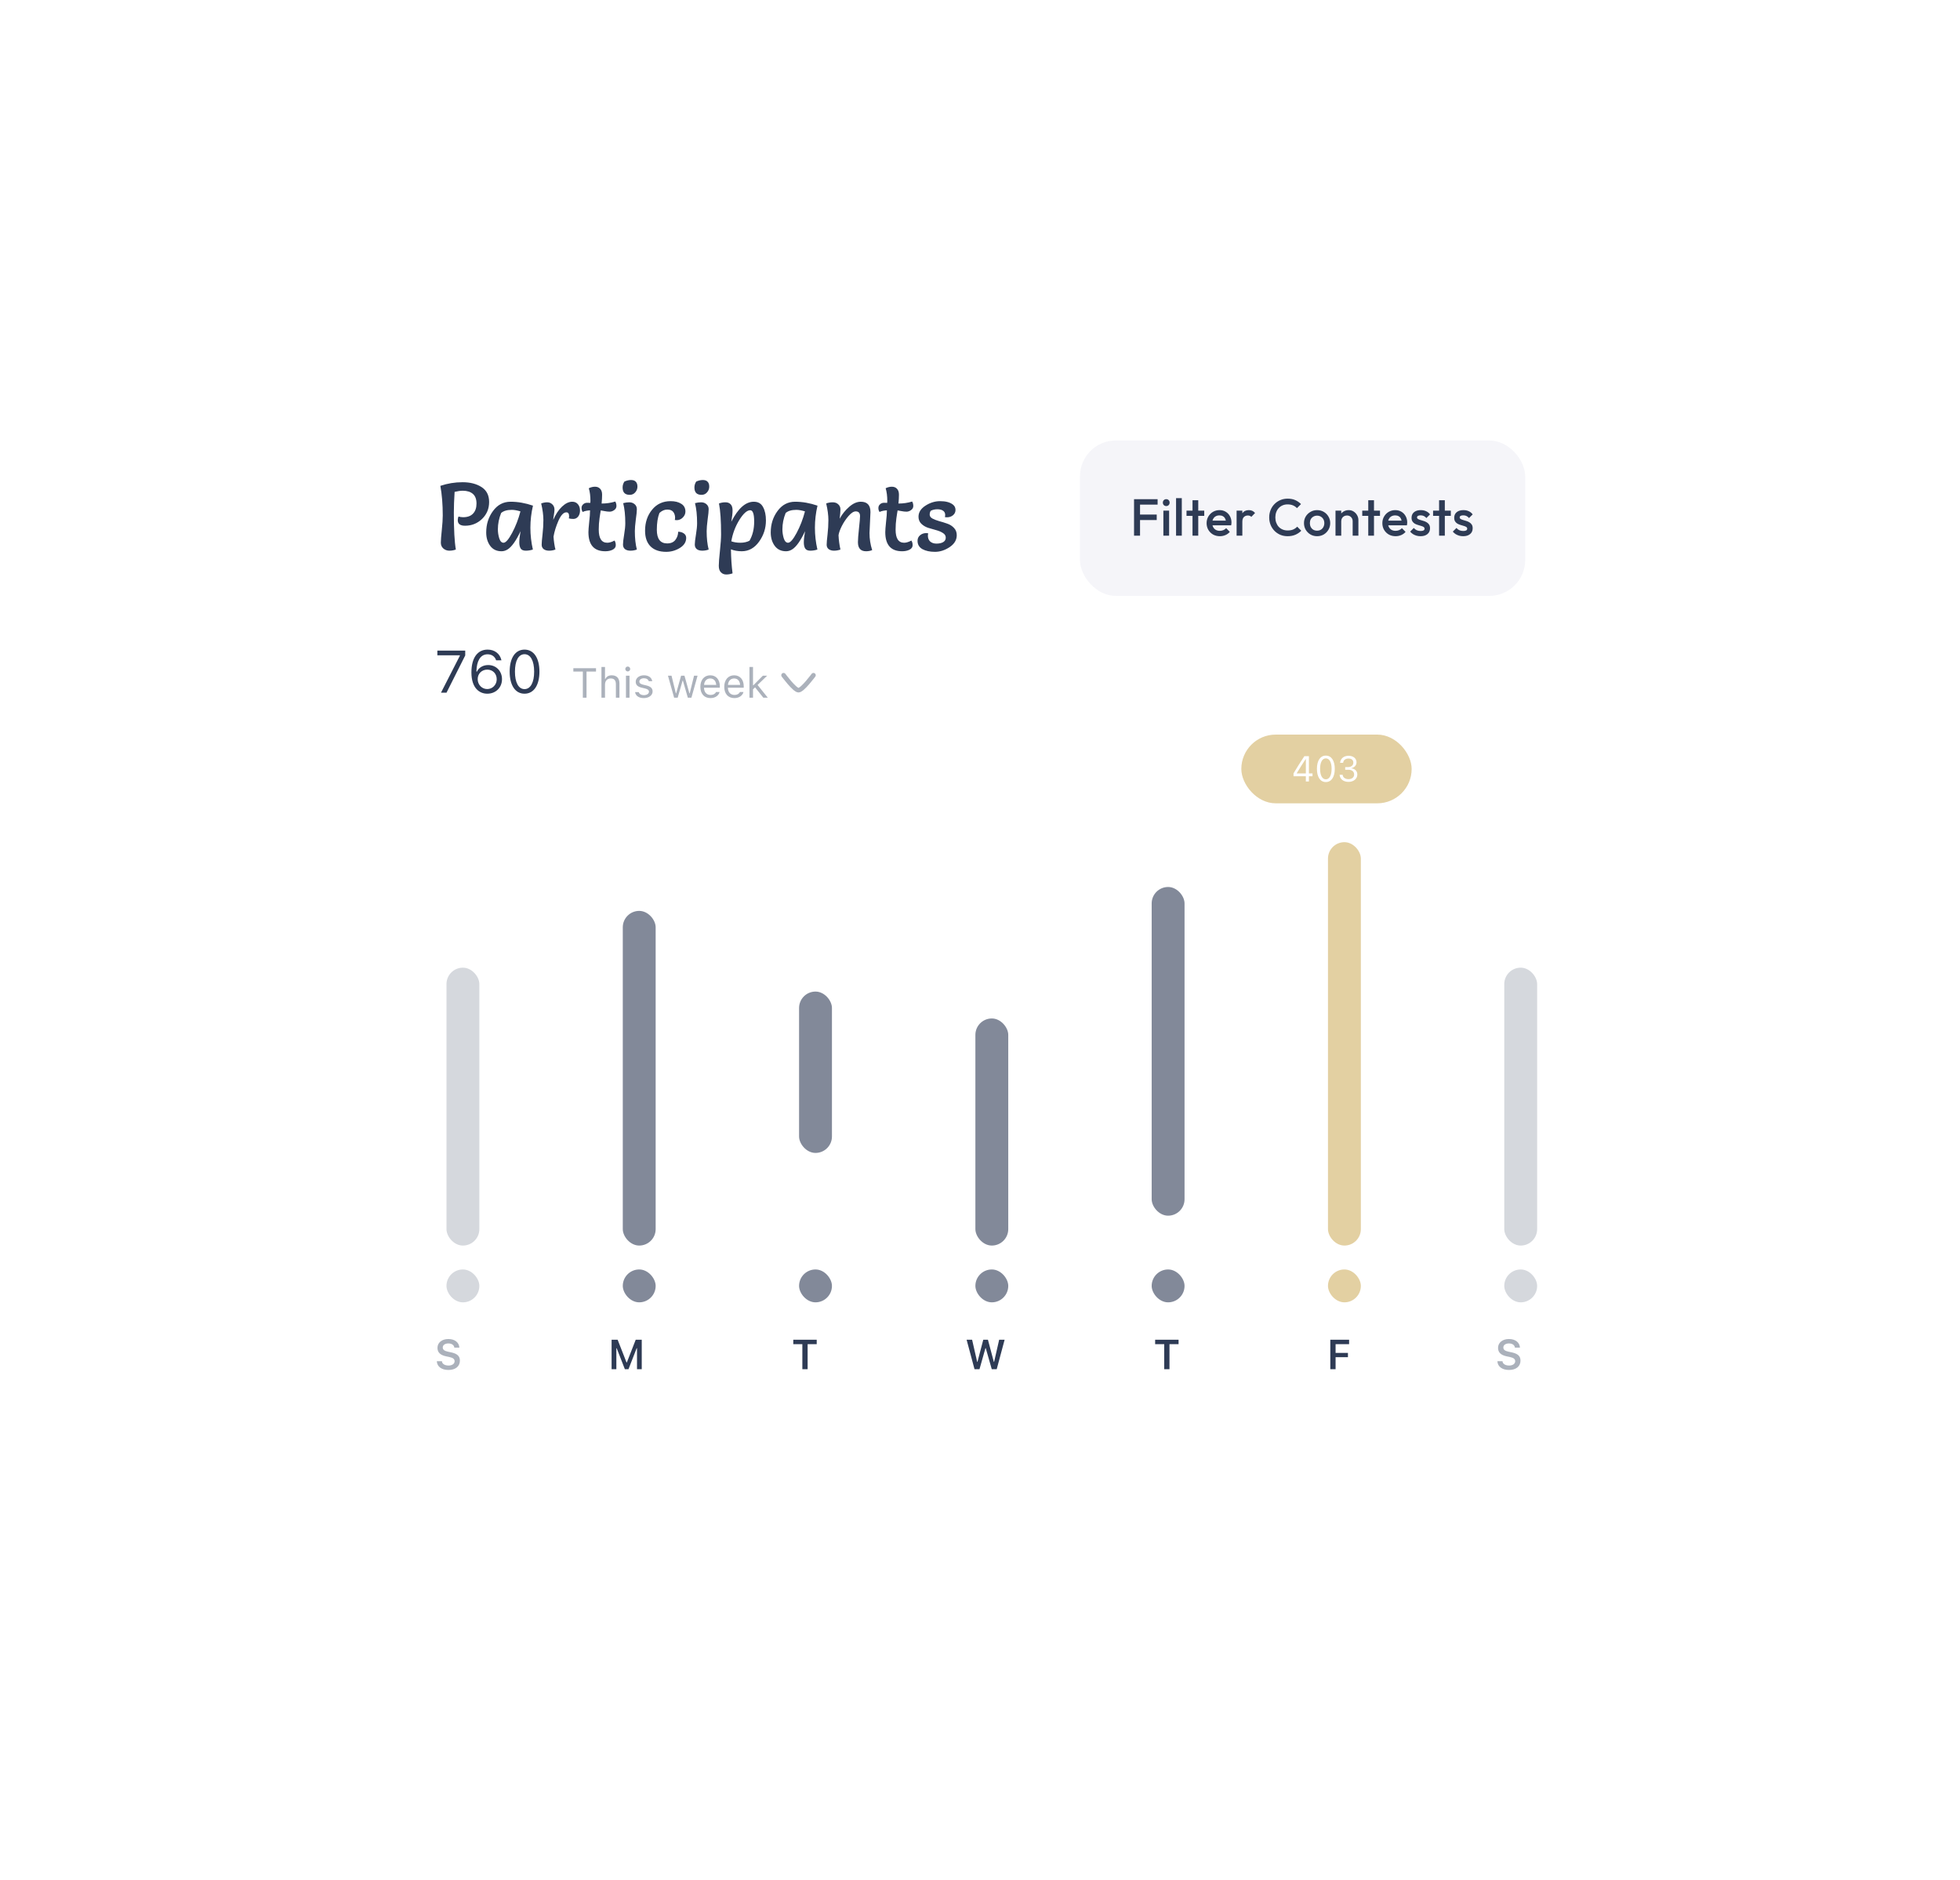<svg width="392" height="376" viewBox="0 0 392 376" fill="none" xmlns="http://www.w3.org/2000/svg">
<g filter="url(#filter0_d_1879_4620)">
<g clip-path="url(#clip0_1879_4620)">
<rect x="63" y="63" width="261.162" height="245.624" rx="14.343" fill="white"/>
<path d="M85.682 94.782C87.11 94.297 88.589 94.055 90.119 94.055C91.649 94.055 92.917 94.38 93.925 95.031C94.932 95.681 95.435 96.675 95.435 98.014C95.435 99.353 94.964 100.481 94.02 101.399C93.077 102.304 91.942 102.757 90.616 102.757C89.647 102.757 89.163 102.387 89.163 101.647C89.163 101.418 89.207 101.176 89.297 100.921C89.641 101.01 89.953 101.055 90.234 101.055C91.113 101.055 91.776 100.812 92.223 100.328C92.682 99.844 92.911 99.174 92.911 98.32C92.911 97.453 92.669 96.809 92.184 96.388C91.7 95.968 91.024 95.757 90.157 95.757C89.711 95.757 89.169 95.834 88.532 95.987C88.43 97.555 88.379 98.945 88.379 100.156C88.379 103.547 88.513 106.001 88.78 107.519C88.372 107.672 87.939 107.748 87.48 107.748C87.021 107.748 86.619 107.601 86.275 107.308C85.944 107.015 85.778 106.626 85.778 106.142C85.778 105.657 85.842 104.816 85.969 103.617C86.097 102.406 86.16 101.437 86.16 100.71C86.16 98.492 86.001 96.516 85.682 94.782ZM104.204 98.741C103.86 100.207 103.688 101.679 103.688 103.158C103.688 104.624 103.853 106.078 104.185 107.519C103.726 107.672 103.254 107.748 102.77 107.748C102.285 107.748 101.947 107.608 101.756 107.327C101.565 107.034 101.469 106.62 101.469 106.084C101.469 105.536 101.552 104.79 101.718 103.847C100.813 105.785 99.939 107.009 99.098 107.519C98.715 107.748 98.32 107.863 97.912 107.863C96.943 107.863 96.191 107.506 95.656 106.792C95.12 106.065 94.852 105.166 94.852 104.095C94.852 102.463 95.305 101.036 96.21 99.812C97.115 98.575 98.288 97.957 99.729 97.957C101.182 97.957 102.674 98.218 104.204 98.741ZM101.699 99.888C101.023 99.684 100.449 99.582 99.978 99.582C99.021 99.582 98.307 99.793 97.836 100.213C97.402 101.284 97.185 102.374 97.185 103.483C97.185 104.07 97.275 104.663 97.453 105.262C97.644 105.861 97.931 106.161 98.314 106.161C98.76 106.161 99.334 105.504 100.035 104.191C100.736 102.878 101.291 101.444 101.699 99.888ZM108.697 107.519C108.301 107.672 107.881 107.748 107.434 107.748C106.988 107.748 106.625 107.646 106.344 107.442C106.077 107.225 105.943 106.932 105.943 106.562C105.943 106.18 106 105.491 106.115 104.497C106.23 103.503 106.287 102.54 106.287 101.609C106.287 100.666 106.14 99.563 105.847 98.301C106.255 98.148 106.657 98.071 107.052 98.071C107.447 98.071 107.785 98.205 108.065 98.473C108.359 98.741 108.505 99.098 108.505 99.544C108.505 99.773 108.467 100.118 108.391 100.577C108.314 101.023 108.269 101.361 108.257 101.59C108.754 100.455 109.34 99.569 110.016 98.932C110.705 98.282 111.387 97.957 112.062 97.957C112.534 97.957 112.91 98.122 113.191 98.454C113.471 98.785 113.611 99.206 113.611 99.716C113.611 100.213 113.484 100.621 113.229 100.94C112.974 101.246 112.655 101.399 112.273 101.399C111.903 101.399 111.603 101.361 111.374 101.284C111.412 101.131 111.431 100.991 111.431 100.863C111.431 100.341 111.246 100.079 110.877 100.079C110.316 100.079 109.787 100.647 109.289 101.781C108.805 102.903 108.48 103.955 108.314 104.937C108.378 105.893 108.505 106.754 108.697 107.519ZM115.371 95.26C115.779 95.056 116.194 94.954 116.614 94.954C117.035 94.954 117.373 95.088 117.628 95.356C117.896 95.623 118.03 96.019 118.03 96.541C118.03 97.064 117.998 97.657 117.934 98.32C118.89 98.32 119.802 98.186 120.669 97.918C120.822 98.173 120.898 98.473 120.898 98.817C120.898 99.149 120.745 99.423 120.439 99.639C120.146 99.844 119.846 99.945 119.54 99.945C119.234 99.945 118.89 99.907 118.508 99.831C118.125 99.754 117.877 99.71 117.762 99.697C117.749 99.812 117.711 100.041 117.647 100.385C117.596 100.73 117.552 101.029 117.513 101.284C117.411 101.985 117.36 102.738 117.36 103.541C117.36 105.287 117.928 106.161 119.062 106.161C119.483 106.161 119.968 106.014 120.516 105.721C120.682 105.963 120.764 106.276 120.764 106.658C120.764 107.04 120.554 107.34 120.133 107.557C119.725 107.761 119.234 107.863 118.661 107.863C116.417 107.863 115.295 106.588 115.295 104.038C115.295 103.668 115.346 102.999 115.448 102.03C115.563 101.061 115.62 100.277 115.62 99.678C115.008 99.716 114.517 99.824 114.147 100.003C113.994 99.773 113.918 99.512 113.918 99.219C113.918 98.913 114.026 98.664 114.243 98.473C114.46 98.269 114.728 98.167 115.046 98.167C115.365 98.167 115.575 98.173 115.677 98.186C115.69 98.084 115.697 97.95 115.697 97.784C115.697 96.828 115.588 95.987 115.371 95.26ZM122.247 98.243C122.655 98.129 123.063 98.071 123.471 98.071C123.892 98.071 124.249 98.199 124.542 98.454C124.835 98.709 124.982 99.04 124.982 99.448C124.982 99.844 124.912 100.538 124.771 101.533C124.644 102.514 124.58 103.279 124.58 103.828C124.58 105.256 124.714 106.486 124.982 107.519C124.587 107.672 124.159 107.748 123.701 107.748C123.242 107.748 122.878 107.646 122.61 107.442C122.343 107.225 122.209 106.919 122.209 106.524C122.209 106.116 122.285 105.453 122.438 104.535C122.591 103.617 122.668 102.859 122.668 102.259C122.668 100.666 122.528 99.327 122.247 98.243ZM122.496 93.921C122.942 93.717 123.382 93.615 123.815 93.615C124.249 93.615 124.567 93.73 124.771 93.96C124.988 94.176 125.097 94.501 125.097 94.935C125.097 95.368 124.95 95.751 124.657 96.082C124.376 96.414 124.006 96.58 123.548 96.58C122.604 96.58 122.132 96.089 122.132 95.107C122.132 94.674 122.253 94.278 122.496 93.921ZM130.851 107.978C129.486 107.978 128.441 107.614 127.714 106.887C126.988 106.161 126.624 105.115 126.624 103.751C126.624 102.094 127.09 100.698 128.02 99.563C128.951 98.415 130.188 97.842 131.73 97.842C132.61 97.842 133.324 98.02 133.872 98.377C134.42 98.722 134.695 99.238 134.695 99.926C134.695 100.373 134.516 100.774 134.159 101.131C133.802 101.475 133.401 101.647 132.954 101.647C132.852 101.647 132.725 101.635 132.572 101.609C132.61 101.444 132.629 101.297 132.629 101.169C132.629 100.71 132.508 100.322 132.266 100.003C132.024 99.684 131.622 99.525 131.061 99.525C130.5 99.525 129.977 99.754 129.493 100.213C129.149 101.106 128.976 102.221 128.976 103.56C128.976 105.383 129.665 106.295 131.042 106.295C131.781 106.295 132.33 106.059 132.687 105.587C133.056 105.103 133.241 104.561 133.241 103.961C133.675 103.961 134.051 104.07 134.369 104.287C134.688 104.503 134.848 104.803 134.848 105.185C134.848 106.014 134.42 106.69 133.566 107.213C132.725 107.723 131.82 107.978 130.851 107.978ZM136.609 98.243C137.017 98.129 137.425 98.071 137.833 98.071C138.253 98.071 138.61 98.199 138.904 98.454C139.197 98.709 139.343 99.04 139.343 99.448C139.343 99.844 139.273 100.538 139.133 101.533C139.006 102.514 138.942 103.279 138.942 103.828C138.942 105.256 139.076 106.486 139.343 107.519C138.948 107.672 138.521 107.748 138.062 107.748C137.603 107.748 137.24 107.646 136.972 107.442C136.704 107.225 136.57 106.919 136.57 106.524C136.57 106.116 136.647 105.453 136.8 104.535C136.953 103.617 137.029 102.859 137.029 102.259C137.029 100.666 136.889 99.327 136.609 98.243ZM136.857 93.921C137.304 93.717 137.743 93.615 138.177 93.615C138.61 93.615 138.929 93.73 139.133 93.96C139.35 94.176 139.458 94.501 139.458 94.935C139.458 95.368 139.312 95.751 139.018 96.082C138.738 96.414 138.368 96.58 137.909 96.58C136.966 96.58 136.494 96.089 136.494 95.107C136.494 94.674 136.615 94.278 136.857 93.921ZM143.874 105.874C144.396 106.065 145.002 106.161 145.69 106.161C146.379 106.161 146.984 106.027 147.507 105.759C148.132 104.688 148.444 103.407 148.444 101.915C148.444 100.411 148.183 99.659 147.66 99.659C147.01 99.659 146.277 100.315 145.461 101.628C144.658 102.942 144.129 104.357 143.874 105.874ZM143.874 101.953C145.225 99.289 146.723 97.957 148.368 97.957C149.235 97.957 149.853 98.314 150.223 99.028C150.605 99.729 150.796 100.621 150.796 101.705C150.796 103.26 150.338 104.675 149.42 105.95C148.502 107.225 147.348 107.863 145.958 107.863C145.168 107.863 144.447 107.735 143.797 107.48C143.823 109.227 143.931 110.827 144.122 112.28C143.714 112.433 143.294 112.51 142.86 112.51C142.427 112.51 142.07 112.363 141.789 112.07C141.509 111.79 141.368 111.356 141.368 110.77C141.368 110.183 141.445 109.182 141.598 107.767C141.751 106.352 141.827 105.243 141.827 104.44C141.827 101.788 141.687 99.742 141.407 98.301C141.815 98.148 142.242 98.071 142.688 98.071C143.147 98.071 143.498 98.205 143.74 98.473C143.995 98.728 144.122 99.136 144.122 99.697C144.122 100.245 144.039 100.997 143.874 101.953ZM161.109 98.741C160.765 100.207 160.593 101.679 160.593 103.158C160.593 104.624 160.758 106.078 161.09 107.519C160.631 107.672 160.159 107.748 159.675 107.748C159.19 107.748 158.852 107.608 158.661 107.327C158.47 107.034 158.374 106.62 158.374 106.084C158.374 105.536 158.457 104.79 158.623 103.847C157.718 105.785 156.844 107.009 156.003 107.519C155.62 107.748 155.225 107.863 154.817 107.863C153.848 107.863 153.096 107.506 152.561 106.792C152.025 106.065 151.757 105.166 151.757 104.095C151.757 102.463 152.21 101.036 153.115 99.812C154.02 98.575 155.193 97.957 156.634 97.957C158.087 97.957 159.579 98.218 161.109 98.741ZM158.604 99.888C157.928 99.684 157.354 99.582 156.883 99.582C155.926 99.582 155.212 99.793 154.741 100.213C154.307 101.284 154.09 102.374 154.09 103.483C154.09 104.07 154.18 104.663 154.358 105.262C154.549 105.861 154.836 106.161 155.219 106.161C155.665 106.161 156.239 105.504 156.94 104.191C157.641 102.878 158.196 101.444 158.604 99.888ZM171.702 100.022L171.511 104.229C171.511 105.389 171.689 106.524 172.046 107.633C171.689 107.786 171.281 107.863 170.822 107.863C169.739 107.863 169.197 107.257 169.197 106.046C169.197 105.498 169.267 104.58 169.407 103.292C169.548 101.992 169.618 101.176 169.618 100.844C169.618 100.207 169.331 99.888 168.757 99.888C168.336 99.888 167.858 100.194 167.323 100.806C166.8 101.405 166.347 102.081 165.965 102.833C165.595 103.573 165.378 104.185 165.315 104.669C165.366 105.664 165.493 106.613 165.697 107.519C165.289 107.672 164.862 107.748 164.416 107.748C163.982 107.748 163.625 107.646 163.345 107.442C163.077 107.225 162.943 106.932 162.943 106.562C162.943 106.18 163.001 105.504 163.115 104.535C163.23 103.554 163.288 102.585 163.288 101.628C163.288 100.659 163.141 99.55 162.848 98.301C163.256 98.148 163.689 98.071 164.148 98.071C164.607 98.071 164.977 98.205 165.257 98.473C165.551 98.741 165.697 99.072 165.697 99.467C165.697 99.863 165.646 100.494 165.544 101.361C166.029 100.455 166.66 99.665 167.438 98.989C168.215 98.301 168.993 97.957 169.771 97.957C171.058 97.957 171.702 98.645 171.702 100.022ZM174.742 95.26C175.15 95.056 175.564 94.954 175.985 94.954C176.405 94.954 176.743 95.088 176.998 95.356C177.266 95.623 177.4 96.019 177.4 96.541C177.4 97.064 177.368 97.657 177.304 98.32C178.26 98.32 179.172 98.186 180.039 97.918C180.192 98.173 180.268 98.473 180.268 98.817C180.268 99.149 180.116 99.423 179.81 99.639C179.516 99.844 179.217 99.945 178.911 99.945C178.605 99.945 178.26 99.907 177.878 99.831C177.496 99.754 177.247 99.71 177.132 99.697C177.119 99.812 177.081 100.041 177.017 100.385C176.966 100.73 176.922 101.029 176.884 101.284C176.782 101.985 176.731 102.738 176.731 103.541C176.731 105.287 177.298 106.161 178.433 106.161C178.853 106.161 179.338 106.014 179.886 105.721C180.052 105.963 180.135 106.276 180.135 106.658C180.135 107.04 179.924 107.34 179.504 107.557C179.096 107.761 178.605 107.863 178.031 107.863C175.787 107.863 174.665 106.588 174.665 104.038C174.665 103.668 174.716 102.999 174.818 102.03C174.933 101.061 174.99 100.277 174.99 99.678C174.378 99.716 173.887 99.824 173.518 100.003C173.365 99.773 173.288 99.512 173.288 99.219C173.288 98.913 173.397 98.664 173.613 98.473C173.83 98.269 174.098 98.167 174.417 98.167C174.735 98.167 174.946 98.173 175.048 98.186C175.06 98.084 175.067 97.95 175.067 97.784C175.067 96.828 174.958 95.987 174.742 95.26ZM183.243 104.267C183.205 104.446 183.185 104.593 183.185 104.707C183.185 105.23 183.338 105.632 183.644 105.912C183.963 106.193 184.384 106.333 184.907 106.333C185.442 106.333 185.882 106.237 186.226 106.046C186.583 105.842 186.762 105.542 186.762 105.147C186.762 104.752 186.57 104.44 186.188 104.21C185.818 103.968 185.366 103.777 184.83 103.636C184.307 103.496 183.778 103.343 183.243 103.177C182.707 102.999 182.248 102.725 181.866 102.355C181.496 101.985 181.311 101.52 181.311 100.959C181.311 100.079 181.777 99.34 182.707 98.741C183.638 98.141 184.613 97.842 185.633 97.842C186.755 97.842 187.61 98.071 188.196 98.53C188.54 98.798 188.712 99.155 188.712 99.601C188.712 100.035 188.54 100.392 188.196 100.672C187.864 100.94 187.457 101.074 186.972 101.074C186.87 101.074 186.743 101.061 186.59 101.036C186.628 100.87 186.647 100.723 186.647 100.596C186.647 100.226 186.507 99.945 186.226 99.754C185.946 99.563 185.563 99.467 185.079 99.467C184.607 99.467 184.174 99.563 183.778 99.754C183.625 99.958 183.549 100.22 183.549 100.538C183.549 100.857 183.734 101.118 184.103 101.322C184.473 101.514 184.919 101.686 185.442 101.839C185.978 101.979 186.513 102.145 187.049 102.336C187.584 102.514 188.037 102.801 188.406 103.197C188.776 103.579 188.961 104.063 188.961 104.65C188.961 105.606 188.483 106.403 187.527 107.04C186.583 107.665 185.608 107.978 184.601 107.978C183.593 107.978 182.758 107.799 182.095 107.442C181.445 107.072 181.12 106.518 181.12 105.778C181.12 105.319 181.286 104.95 181.617 104.669C181.962 104.376 182.376 104.229 182.86 104.229C182.962 104.229 183.09 104.242 183.243 104.267Z" fill="#2E3B55"/>
<rect x="213.602" y="85.71" width="89.046" height="31.076" rx="7.171" fill="#F5F5F9"/>
<path d="M224.418 104.748V97.447H225.617V104.748H224.418ZM225.242 101.619V100.524H228.955V101.619H225.242ZM225.242 98.542V97.447H229.132V98.542H225.242ZM230.284 104.748V99.741H231.431V104.748H230.284ZM230.858 98.824C230.663 98.824 230.499 98.757 230.367 98.625C230.242 98.493 230.18 98.33 230.18 98.135C230.18 97.941 230.242 97.777 230.367 97.645C230.499 97.513 230.663 97.447 230.858 97.447C231.059 97.447 231.223 97.513 231.348 97.645C231.473 97.777 231.535 97.941 231.535 98.135C231.535 98.33 231.473 98.493 231.348 98.625C231.223 98.757 231.059 98.824 230.858 98.824ZM232.822 104.748V97.238H233.97V104.748H232.822ZM236.112 104.748V97.655H237.26V104.748H236.112ZM234.913 100.784V99.741H238.459V100.784H234.913ZM241.581 104.852C241.08 104.852 240.628 104.741 240.225 104.519C239.828 104.289 239.512 103.976 239.275 103.58C239.046 103.183 238.931 102.738 238.931 102.245C238.931 101.751 239.046 101.309 239.275 100.92C239.505 100.524 239.814 100.211 240.204 99.981C240.6 99.752 241.038 99.637 241.518 99.637C241.984 99.637 242.394 99.745 242.749 99.96C243.11 100.176 243.392 100.472 243.594 100.847C243.802 101.223 243.907 101.65 243.907 102.13C243.907 102.213 243.9 102.3 243.886 102.391C243.879 102.474 243.865 102.568 243.844 102.672H239.734V101.734H243.249L242.822 102.109C242.808 101.803 242.749 101.546 242.644 101.337C242.54 101.129 242.391 100.969 242.196 100.858C242.008 100.746 241.775 100.691 241.497 100.691C241.205 100.691 240.951 100.753 240.736 100.878C240.52 101.004 240.353 101.181 240.235 101.41C240.117 101.633 240.058 101.901 240.058 102.213C240.058 102.526 240.12 102.801 240.245 103.037C240.371 103.274 240.548 103.458 240.777 103.59C241.007 103.715 241.271 103.778 241.57 103.778C241.827 103.778 242.064 103.733 242.279 103.642C242.502 103.552 242.69 103.42 242.843 103.246L243.573 103.987C243.329 104.272 243.034 104.487 242.686 104.633C242.338 104.779 241.97 104.852 241.581 104.852ZM244.931 104.748V99.741H246.078V104.748H244.931ZM246.078 101.963L245.682 101.765C245.682 101.132 245.821 100.621 246.099 100.232C246.384 99.835 246.812 99.637 247.382 99.637C247.632 99.637 247.858 99.682 248.06 99.773C248.261 99.863 248.449 100.009 248.623 100.211L247.872 100.983C247.782 100.885 247.681 100.816 247.569 100.774C247.458 100.732 247.33 100.711 247.184 100.711C246.864 100.711 246.599 100.812 246.391 101.014C246.182 101.216 246.078 101.532 246.078 101.963ZM255.132 104.852C254.603 104.852 254.113 104.758 253.661 104.571C253.216 104.376 252.826 104.108 252.493 103.768C252.159 103.42 251.902 103.02 251.721 102.568C251.54 102.109 251.45 101.619 251.45 101.097C251.45 100.576 251.54 100.089 251.721 99.637C251.902 99.178 252.159 98.778 252.493 98.438C252.826 98.097 253.216 97.829 253.661 97.635C254.113 97.44 254.603 97.343 255.132 97.343C255.723 97.343 256.234 97.44 256.665 97.635C257.096 97.829 257.478 98.093 257.812 98.427L256.999 99.241C256.783 99.004 256.519 98.82 256.206 98.688C255.9 98.556 255.542 98.49 255.132 98.49C254.77 98.49 254.44 98.552 254.141 98.677C253.842 98.803 253.581 98.984 253.358 99.22C253.143 99.449 252.976 99.724 252.858 100.044C252.739 100.364 252.68 100.715 252.68 101.097C252.68 101.48 252.739 101.831 252.858 102.151C252.976 102.471 253.143 102.749 253.358 102.985C253.581 103.215 253.842 103.392 254.141 103.517C254.44 103.642 254.77 103.705 255.132 103.705C255.577 103.705 255.952 103.639 256.258 103.507C256.571 103.368 256.835 103.18 257.051 102.944L257.864 103.757C257.531 104.098 257.138 104.366 256.686 104.56C256.234 104.755 255.716 104.852 255.132 104.852ZM261.024 104.852C260.538 104.852 260.096 104.738 259.7 104.508C259.303 104.272 258.987 103.955 258.751 103.559C258.521 103.163 258.406 102.721 258.406 102.234C258.406 101.748 258.521 101.309 258.751 100.92C258.987 100.531 259.303 100.221 259.7 99.992C260.096 99.755 260.538 99.637 261.024 99.637C261.518 99.637 261.963 99.752 262.359 99.981C262.756 100.211 263.069 100.524 263.298 100.92C263.535 101.309 263.653 101.748 263.653 102.234C263.653 102.721 263.535 103.163 263.298 103.559C263.069 103.955 262.756 104.272 262.359 104.508C261.963 104.738 261.518 104.852 261.024 104.852ZM261.024 103.747C261.309 103.747 261.56 103.684 261.775 103.559C261.998 103.427 262.168 103.246 262.286 103.017C262.412 102.787 262.474 102.526 262.474 102.234C262.474 101.942 262.412 101.685 262.286 101.462C262.161 101.24 261.991 101.066 261.775 100.941C261.56 100.809 261.309 100.743 261.024 100.743C260.746 100.743 260.496 100.809 260.273 100.941C260.058 101.066 259.887 101.24 259.762 101.462C259.644 101.685 259.585 101.942 259.585 102.234C259.585 102.526 259.644 102.787 259.762 103.017C259.887 103.246 260.058 103.427 260.273 103.559C260.496 103.684 260.746 103.747 261.024 103.747ZM268.143 104.748V101.859C268.143 101.525 268.035 101.25 267.82 101.035C267.611 100.819 267.34 100.711 267.006 100.711C266.783 100.711 266.585 100.76 266.411 100.858C266.238 100.955 266.102 101.09 266.005 101.264C265.907 101.438 265.859 101.636 265.859 101.859L265.41 101.608C265.41 101.226 265.494 100.889 265.66 100.597C265.827 100.298 266.057 100.065 266.349 99.898C266.648 99.724 266.982 99.637 267.35 99.637C267.726 99.637 268.059 99.734 268.352 99.929C268.644 100.117 268.873 100.364 269.04 100.67C269.207 100.969 269.29 101.282 269.29 101.608V104.748H268.143ZM264.711 104.748V99.741H265.859V104.748H264.711ZM271.261 104.748V97.655H272.408V104.748H271.261ZM270.061 100.784V99.741H273.608V100.784H270.061ZM276.729 104.852C276.228 104.852 275.776 104.741 275.373 104.519C274.977 104.289 274.66 103.976 274.424 103.58C274.194 103.183 274.08 102.738 274.08 102.245C274.08 101.751 274.194 101.309 274.424 100.92C274.653 100.524 274.963 100.211 275.352 99.981C275.749 99.752 276.187 99.637 276.666 99.637C277.132 99.637 277.543 99.745 277.897 99.96C278.259 100.176 278.54 100.472 278.742 100.847C278.951 101.223 279.055 101.65 279.055 102.13C279.055 102.213 279.048 102.3 279.034 102.391C279.027 102.474 279.013 102.568 278.992 102.672H274.883V101.734H278.398L277.97 102.109C277.956 101.803 277.897 101.546 277.793 101.337C277.689 101.129 277.539 100.969 277.344 100.858C277.157 100.746 276.924 100.691 276.646 100.691C276.354 100.691 276.1 100.753 275.884 100.878C275.669 101.004 275.502 101.181 275.383 101.41C275.265 101.633 275.206 101.901 275.206 102.213C275.206 102.526 275.269 102.801 275.394 103.037C275.519 103.274 275.696 103.458 275.926 103.59C276.155 103.715 276.42 103.778 276.719 103.778C276.976 103.778 277.212 103.733 277.428 103.642C277.65 103.552 277.838 103.42 277.991 103.246L278.721 103.987C278.478 104.272 278.182 104.487 277.835 104.633C277.487 104.779 277.118 104.852 276.729 104.852ZM281.717 104.852C281.438 104.852 281.171 104.818 280.913 104.748C280.656 104.672 280.42 104.567 280.204 104.435C279.989 104.296 279.801 104.129 279.641 103.934L280.371 103.204C280.545 103.406 280.743 103.559 280.966 103.663C281.195 103.761 281.452 103.809 281.737 103.809C281.995 103.809 282.189 103.771 282.322 103.695C282.454 103.618 282.52 103.507 282.52 103.361C282.52 103.208 282.457 103.09 282.332 103.006C282.207 102.923 282.043 102.853 281.842 102.798C281.647 102.735 281.438 102.672 281.216 102.61C281 102.547 280.792 102.464 280.59 102.359C280.395 102.248 280.235 102.099 280.11 101.911C279.985 101.723 279.923 101.48 279.923 101.181C279.923 100.861 279.996 100.586 280.142 100.357C280.295 100.127 280.507 99.95 280.778 99.825C281.056 99.7 281.386 99.637 281.769 99.637C282.172 99.637 282.527 99.71 282.833 99.856C283.146 99.995 283.406 100.207 283.615 100.492L282.885 101.223C282.739 101.042 282.572 100.906 282.384 100.816C282.196 100.725 281.981 100.68 281.737 100.68C281.508 100.68 281.331 100.715 281.206 100.784C281.08 100.854 281.018 100.955 281.018 101.087C281.018 101.226 281.08 101.334 281.206 101.41C281.331 101.487 281.491 101.553 281.685 101.608C281.887 101.664 282.096 101.727 282.311 101.796C282.534 101.859 282.742 101.949 282.937 102.067C283.139 102.179 283.302 102.332 283.427 102.526C283.552 102.714 283.615 102.961 283.615 103.267C283.615 103.754 283.445 104.14 283.104 104.425C282.763 104.71 282.301 104.852 281.717 104.852ZM285.427 104.748V97.655H286.574V104.748H285.427ZM284.227 100.784V99.741H287.773V100.784H284.227ZM290.247 104.852C289.969 104.852 289.701 104.818 289.444 104.748C289.187 104.672 288.95 104.567 288.735 104.435C288.519 104.296 288.331 104.129 288.171 103.934L288.902 103.204C289.075 103.406 289.274 103.559 289.496 103.663C289.726 103.761 289.983 103.809 290.268 103.809C290.525 103.809 290.72 103.771 290.852 103.695C290.984 103.618 291.05 103.507 291.05 103.361C291.05 103.208 290.988 103.09 290.863 103.006C290.737 102.923 290.574 102.853 290.372 102.798C290.178 102.735 289.969 102.672 289.746 102.61C289.531 102.547 289.322 102.464 289.121 102.359C288.926 102.248 288.766 102.099 288.641 101.911C288.516 101.723 288.453 101.48 288.453 101.181C288.453 100.861 288.526 100.586 288.672 100.357C288.825 100.127 289.037 99.95 289.308 99.825C289.587 99.7 289.917 99.637 290.299 99.637C290.703 99.637 291.057 99.71 291.363 99.856C291.676 99.995 291.937 100.207 292.145 100.492L291.415 101.223C291.269 101.042 291.102 100.906 290.915 100.816C290.727 100.725 290.511 100.68 290.268 100.68C290.039 100.68 289.861 100.715 289.736 100.784C289.611 100.854 289.548 100.955 289.548 101.087C289.548 101.226 289.611 101.334 289.736 101.41C289.861 101.487 290.021 101.553 290.216 101.608C290.417 101.664 290.626 101.727 290.842 101.796C291.064 101.859 291.273 101.949 291.467 102.067C291.669 102.179 291.833 102.332 291.958 102.526C292.083 102.714 292.145 102.961 292.145 103.267C292.145 103.754 291.975 104.14 291.634 104.425C291.294 104.71 290.831 104.852 290.247 104.852Z" fill="#2E3B55"/>
<path d="M85.805 136.153L89.587 128.753V128.671H85.082V127.732H90.655V128.706L86.909 136.153H85.805ZM95.062 136.352C93.521 136.352 91.893 135.266 91.893 132.097V132.086C91.893 129.214 93.089 127.533 95.132 127.533C96.544 127.533 97.594 128.362 97.88 129.605L97.898 129.681H96.842L96.818 129.617C96.561 128.911 95.972 128.473 95.12 128.473C93.591 128.473 92.966 129.967 92.902 131.724C92.896 131.788 92.896 131.858 92.896 131.922H93.007C93.317 131.233 94.11 130.621 95.248 130.621C96.83 130.621 98.009 131.823 98.009 133.439V133.451C98.009 135.132 96.76 136.352 95.062 136.352ZM93.147 133.439C93.147 134.548 93.982 135.424 95.05 135.424C96.106 135.424 96.953 134.566 96.953 133.475V133.463C96.953 132.342 96.159 131.537 95.067 131.537C93.976 131.537 93.147 132.336 93.147 133.434V133.439ZM102.514 136.352C100.653 136.352 99.544 134.653 99.544 131.945V131.934C99.544 129.226 100.653 127.533 102.514 127.533C104.376 127.533 105.497 129.226 105.497 131.934V131.945C105.497 134.653 104.376 136.352 102.514 136.352ZM102.514 135.435C103.722 135.435 104.44 134.093 104.44 131.945V131.934C104.44 129.786 103.722 128.455 102.514 128.455C101.306 128.455 100.6 129.786 100.6 131.934V131.945C100.6 134.093 101.306 135.435 102.514 135.435Z" fill="#2E3B55"/>
<path d="M114.178 137.153V131.92H112.279V131.258H116.813V131.92H114.914V137.153H114.178ZM117.9 137.153V131.001H118.611V133.411H118.676C118.897 132.945 119.309 132.672 119.959 132.672C120.948 132.672 121.499 133.256 121.499 134.302V137.153H120.788V134.473C120.788 133.681 120.461 133.301 119.759 133.301C119.056 133.301 118.611 133.775 118.611 134.547V137.153H117.9ZM123.162 131.9C122.892 131.9 122.672 131.679 122.672 131.409C122.672 131.14 122.892 130.919 123.162 130.919C123.431 130.919 123.652 131.14 123.652 131.409C123.652 131.679 123.431 131.9 123.162 131.9ZM122.802 137.153V132.749H123.513V137.153H122.802ZM126.365 137.231C125.384 137.231 124.71 136.757 124.628 136.03H125.356C125.474 136.398 125.825 136.639 126.389 136.639C126.982 136.639 127.402 136.357 127.402 135.956V135.948C127.402 135.65 127.178 135.442 126.634 135.311L125.952 135.147C125.127 134.951 124.755 134.592 124.755 133.959V133.955C124.755 133.223 125.458 132.672 126.393 132.672C127.317 132.672 127.958 133.133 128.056 133.852H127.357C127.264 133.505 126.92 133.264 126.389 133.264C125.866 133.264 125.482 133.534 125.482 133.922V133.93C125.482 134.228 125.703 134.416 126.222 134.543L126.9 134.706C127.729 134.906 128.13 135.266 128.13 135.895V135.903C128.13 136.688 127.366 137.231 126.365 137.231ZM132.436 137.153L131.202 132.749H131.913L132.779 136.271H132.844L133.829 132.749H134.503L135.487 136.271H135.553L136.419 132.749H137.125L135.892 137.153H135.177L134.192 133.746H134.127L133.146 137.153H132.436ZM139.699 137.231C138.441 137.231 137.681 136.349 137.681 134.968V134.964C137.681 133.603 138.457 132.672 139.654 132.672C140.851 132.672 141.578 133.562 141.578 134.878V135.156H138.408C138.429 136.067 138.931 136.598 139.716 136.598C140.312 136.598 140.68 136.316 140.798 136.05L140.815 136.014H141.525L141.517 136.046C141.366 136.643 140.737 137.231 139.699 137.231ZM139.65 133.305C138.997 133.305 138.498 133.75 138.421 134.588H140.855C140.782 133.718 140.3 133.305 139.65 133.305ZM144.479 137.231C143.221 137.231 142.461 136.349 142.461 134.968V134.964C142.461 133.603 143.237 132.672 144.434 132.672C145.631 132.672 146.358 133.562 146.358 134.878V135.156H143.188C143.209 136.067 143.711 136.598 144.495 136.598C145.092 136.598 145.46 136.316 145.578 136.05L145.594 136.014H146.305L146.297 136.046C146.146 136.643 145.517 137.231 144.479 137.231ZM144.43 133.305C143.776 133.305 143.278 133.75 143.2 134.588H145.635C145.562 133.718 145.08 133.305 144.43 133.305ZM147.502 137.153V131.001H148.213V134.674H148.278L150.182 132.749H151.044L149.124 134.6L151.171 137.153H150.276L148.626 135.082L148.213 135.482V137.153H147.502Z" fill="#ABB1BB"/>
<path d="M160.3 132.659C160.3 132.659 158.1 135.647 157.312 135.647C156.525 135.647 154.324 132.659 154.324 132.659" stroke="#ABB1BB" stroke-width="0.919" stroke-linecap="round" stroke-linejoin="round"/>
<g filter="url(#filter1_d_1879_4620)">
<rect x="84.516" y="188.757" width="6.574" height="55.579" rx="3.287" fill="#D5D8DD"/>
</g>
<g filter="url(#filter2_d_1879_4620)">
<rect x="84.516" y="249.117" width="6.574" height="6.574" rx="3.287" fill="#D5D8DD"/>
</g>
<g filter="url(#filter3_d_1879_4620)">
<rect x="119.777" y="177.401" width="6.574" height="66.934" rx="3.287" fill="#828999"/>
</g>
<g filter="url(#filter4_d_1879_4620)">
<rect x="119.777" y="249.116" width="6.574" height="6.574" rx="3.287" fill="#828999"/>
</g>
<g filter="url(#filter5_d_1879_4620)">
<rect x="155.035" y="193.537" width="6.574" height="32.272" rx="3.287" fill="#828999"/>
</g>
<g filter="url(#filter6_d_1879_4620)">
<rect x="155.035" y="249.116" width="6.574" height="6.574" rx="3.287" fill="#828999"/>
</g>
<g filter="url(#filter7_d_1879_4620)">
<rect x="190.297" y="198.916" width="6.574" height="45.419" rx="3.287" fill="#828999"/>
</g>
<g filter="url(#filter8_d_1879_4620)">
<rect x="190.297" y="249.116" width="6.574" height="6.574" rx="3.287" fill="#828999"/>
</g>
<g filter="url(#filter9_d_1879_4620)">
<rect x="225.555" y="172.621" width="6.574" height="65.739" rx="3.287" fill="#828999"/>
</g>
<g filter="url(#filter10_d_1879_4620)">
<rect x="225.555" y="249.117" width="6.574" height="6.574" rx="3.287" fill="#828999"/>
</g>
<g filter="url(#filter11_d_1879_4620)">
<rect x="260.816" y="163.656" width="6.574" height="80.679" rx="3.287" fill="#E3D0A2"/>
</g>
<g filter="url(#filter12_d_1879_4620)">
<rect x="260.816" y="249.116" width="6.574" height="6.574" rx="3.287" fill="#E3D0A2"/>
</g>
<g filter="url(#filter13_d_1879_4620)">
<rect x="296.074" y="188.757" width="6.574" height="55.579" rx="3.287" fill="#D5D8DD"/>
</g>
<g filter="url(#filter14_d_1879_4620)">
<rect x="296.074" y="249.117" width="6.574" height="6.574" rx="3.287" fill="#D5D8DD"/>
</g>
<path d="M87.29 271.607C85.921 271.607 85.051 270.933 84.977 269.916L84.973 269.859H85.995L85.999 269.899C86.048 270.394 86.575 270.721 87.322 270.721C88.033 270.721 88.531 270.369 88.531 269.863V269.859C88.531 269.434 88.225 269.176 87.465 269.013L86.832 268.882C85.627 268.629 85.104 268.065 85.104 267.187V267.183C85.104 266.129 86.011 265.418 87.285 265.418C88.593 265.418 89.406 266.133 89.479 267.08L89.483 267.134H88.474L88.466 267.085C88.393 266.627 87.956 266.3 87.281 266.304C86.628 266.304 86.162 266.611 86.162 267.113V267.117C86.162 267.534 86.46 267.795 87.196 267.951L87.829 268.085C89.071 268.347 89.59 268.845 89.59 269.736V269.74C89.59 270.888 88.703 271.607 87.29 271.607Z" fill="#ABB1BB"/>
<path d="M119.93 271.46V265.565H121.14L122.913 270.1H122.982L124.751 265.565H125.96V271.46H125.012V267.268H124.939L123.305 271.46H122.586L120.952 267.268H120.882V271.46H119.93Z" fill="#2E3B55"/>
<path d="M158.081 271.46V266.451H156.267V265.565H160.953V266.451H159.135V271.46H158.081Z" fill="#2E3B55"/>
<path d="M192.515 271.46L190.934 265.565H192.033L193.042 269.989H193.103L194.263 265.565H195.199L196.375 269.989H196.433L197.442 265.565H198.532L196.951 271.46H195.963L194.762 267.24H194.7L193.507 271.46H192.515Z" fill="#2E3B55"/>
<path d="M230.452 271.46V266.451H228.638V265.565H233.324V266.451H231.506V271.46H230.452Z" fill="#2E3B55"/>
<path d="M263.672 271.46V265.565H267.431V266.451H264.727V268.196H267.198V269.054H264.727V271.46H263.672Z" fill="#2E3B55"/>
<path d="M299.407 271.607C298.038 271.607 297.168 270.933 297.094 269.916L297.09 269.859H298.112L298.116 269.899C298.165 270.394 298.692 270.721 299.439 270.721C300.15 270.721 300.649 270.369 300.649 269.863V269.859C300.649 269.434 300.342 269.176 299.582 269.013L298.949 268.882C297.744 268.629 297.221 268.065 297.221 267.187V267.183C297.221 266.129 298.128 265.418 299.403 265.418C300.71 265.418 301.523 266.133 301.596 267.08L301.601 267.134H300.591L300.583 267.085C300.51 266.627 300.073 266.3 299.399 266.304C298.745 266.304 298.279 266.611 298.279 267.113V267.117C298.279 267.534 298.577 267.795 299.313 267.951L299.946 268.085C301.188 268.347 301.707 268.845 301.707 269.736V269.74C301.707 270.888 300.82 271.607 299.407 271.607Z" fill="#ABB1BB"/>
<rect x="245.875" y="144.532" width="34.065" height="13.745" rx="6.873" fill="#E3D0A2"/>
<path d="M258.778 153.905V152.858H256.316V152.284C256.999 151.139 257.773 149.906 258.48 148.852H259.394V152.294H260.112V152.858H259.394V153.905H258.778ZM256.96 152.298H258.781V149.437H258.739C258.172 150.285 257.51 151.328 256.96 152.256V152.298ZM262.777 154.024C261.66 154.024 260.994 153.005 260.994 151.381V151.374C260.994 149.749 261.66 148.733 262.777 148.733C263.894 148.733 264.566 149.749 264.566 151.374V151.381C264.566 153.005 263.894 154.024 262.777 154.024ZM262.777 153.475C263.501 153.475 263.932 152.669 263.932 151.381V151.374C263.932 150.085 263.501 149.287 262.777 149.287C262.052 149.287 261.628 150.085 261.628 151.374V151.381C261.628 152.669 262.052 153.475 262.777 153.475ZM267.322 153.989C266.278 153.989 265.602 153.408 265.536 152.61L265.532 152.568H266.138L266.142 152.603C266.191 153.1 266.649 153.443 267.322 153.443C267.984 153.443 268.435 153.072 268.435 152.536V152.529C268.435 151.909 267.991 151.563 267.283 151.563H266.649V151.03H267.255C267.858 151.03 268.278 150.659 268.278 150.155V150.148C268.278 149.619 267.931 149.315 267.315 149.315C266.72 149.315 266.296 149.63 266.243 150.141L266.24 150.176H265.634L265.637 150.141C265.718 149.318 266.369 148.768 267.315 148.768C268.278 148.768 268.912 149.304 268.912 150.071V150.078C268.912 150.701 268.47 151.128 267.84 151.261V151.275C268.575 151.339 269.076 151.797 269.076 152.515V152.522C269.076 153.366 268.334 153.989 267.322 153.989Z" fill="white"/>
</g>
</g>
<defs>
<filter id="filter0_d_1879_4620" x="0.847" y="0.847" width="390.247" height="374.711" filterUnits="userSpaceOnUse" color-interpolation-filters="sRGB">
<feFlood flood-opacity="0" result="BackgroundImageFix"/>
<feColorMatrix in="SourceAlpha" type="matrix" values="0 0 0 0 0 0 0 0 0 0 0 0 0 0 0 0 0 0 127 0" result="hardAlpha"/>
<feMorphology radius="7.171" operator="erode" in="SourceAlpha" result="effect1_dropShadow_1879_4620"/>
<feOffset dx="2.39" dy="2.39"/>
<feGaussianBlur stdDeviation="35.858"/>
<feComposite in2="hardAlpha" operator="out"/>
<feColorMatrix type="matrix" values="0 0 0 0 0 0 0 0 0 0 0 0 0 0 0 0 0 0 0.08 0"/>
<feBlend mode="normal" in2="BackgroundImageFix" result="effect1_dropShadow_1879_4620"/>
<feBlend mode="normal" in="SourceGraphic" in2="effect1_dropShadow_1879_4620" result="shape"/>
</filter>
<filter id="filter1_d_1879_4620" x="63.001" y="167.242" width="54.384" height="103.389" filterUnits="userSpaceOnUse" color-interpolation-filters="sRGB">
<feFlood flood-opacity="0" result="BackgroundImageFix"/>
<feColorMatrix in="SourceAlpha" type="matrix" values="0 0 0 0 0 0 0 0 0 0 0 0 0 0 0 0 0 0 127 0" result="hardAlpha"/>
<feOffset dx="2.39" dy="2.39"/>
<feGaussianBlur stdDeviation="11.953"/>
<feComposite in2="hardAlpha" operator="out"/>
<feColorMatrix type="matrix" values="0 0 0 0 0 0 0 0 0 0 0 0 0 0 0 0 0 0 0.06 0"/>
<feBlend mode="normal" in2="BackgroundImageFix" result="effect1_dropShadow_1879_4620"/>
<feBlend mode="normal" in="SourceGraphic" in2="effect1_dropShadow_1879_4620" result="shape"/>
</filter>
<filter id="filter2_d_1879_4620" x="63.001" y="227.603" width="54.384" height="54.384" filterUnits="userSpaceOnUse" color-interpolation-filters="sRGB">
<feFlood flood-opacity="0" result="BackgroundImageFix"/>
<feColorMatrix in="SourceAlpha" type="matrix" values="0 0 0 0 0 0 0 0 0 0 0 0 0 0 0 0 0 0 127 0" result="hardAlpha"/>
<feOffset dx="2.39" dy="2.39"/>
<feGaussianBlur stdDeviation="11.953"/>
<feComposite in2="hardAlpha" operator="out"/>
<feColorMatrix type="matrix" values="0 0 0 0 0 0 0 0 0 0 0 0 0 0 0 0 0 0 0.06 0"/>
<feBlend mode="normal" in2="BackgroundImageFix" result="effect1_dropShadow_1879_4620"/>
<feBlend mode="normal" in="SourceGraphic" in2="effect1_dropShadow_1879_4620" result="shape"/>
</filter>
<filter id="filter3_d_1879_4620" x="98.263" y="155.887" width="54.384" height="114.744" filterUnits="userSpaceOnUse" color-interpolation-filters="sRGB">
<feFlood flood-opacity="0" result="BackgroundImageFix"/>
<feColorMatrix in="SourceAlpha" type="matrix" values="0 0 0 0 0 0 0 0 0 0 0 0 0 0 0 0 0 0 127 0" result="hardAlpha"/>
<feOffset dx="2.39" dy="2.39"/>
<feGaussianBlur stdDeviation="11.953"/>
<feComposite in2="hardAlpha" operator="out"/>
<feColorMatrix type="matrix" values="0 0 0 0 0 0 0 0 0 0 0 0 0 0 0 0 0 0 0.06 0"/>
<feBlend mode="normal" in2="BackgroundImageFix" result="effect1_dropShadow_1879_4620"/>
<feBlend mode="normal" in="SourceGraphic" in2="effect1_dropShadow_1879_4620" result="shape"/>
</filter>
<filter id="filter4_d_1879_4620" x="98.263" y="227.602" width="54.384" height="54.384" filterUnits="userSpaceOnUse" color-interpolation-filters="sRGB">
<feFlood flood-opacity="0" result="BackgroundImageFix"/>
<feColorMatrix in="SourceAlpha" type="matrix" values="0 0 0 0 0 0 0 0 0 0 0 0 0 0 0 0 0 0 127 0" result="hardAlpha"/>
<feOffset dx="2.39" dy="2.39"/>
<feGaussianBlur stdDeviation="11.953"/>
<feComposite in2="hardAlpha" operator="out"/>
<feColorMatrix type="matrix" values="0 0 0 0 0 0 0 0 0 0 0 0 0 0 0 0 0 0 0.06 0"/>
<feBlend mode="normal" in2="BackgroundImageFix" result="effect1_dropShadow_1879_4620"/>
<feBlend mode="normal" in="SourceGraphic" in2="effect1_dropShadow_1879_4620" result="shape"/>
</filter>
<filter id="filter5_d_1879_4620" x="133.521" y="172.023" width="54.384" height="80.081" filterUnits="userSpaceOnUse" color-interpolation-filters="sRGB">
<feFlood flood-opacity="0" result="BackgroundImageFix"/>
<feColorMatrix in="SourceAlpha" type="matrix" values="0 0 0 0 0 0 0 0 0 0 0 0 0 0 0 0 0 0 127 0" result="hardAlpha"/>
<feOffset dx="2.39" dy="2.39"/>
<feGaussianBlur stdDeviation="11.953"/>
<feComposite in2="hardAlpha" operator="out"/>
<feColorMatrix type="matrix" values="0 0 0 0 0 0 0 0 0 0 0 0 0 0 0 0 0 0 0.06 0"/>
<feBlend mode="normal" in2="BackgroundImageFix" result="effect1_dropShadow_1879_4620"/>
<feBlend mode="normal" in="SourceGraphic" in2="effect1_dropShadow_1879_4620" result="shape"/>
</filter>
<filter id="filter6_d_1879_4620" x="133.521" y="227.602" width="54.384" height="54.384" filterUnits="userSpaceOnUse" color-interpolation-filters="sRGB">
<feFlood flood-opacity="0" result="BackgroundImageFix"/>
<feColorMatrix in="SourceAlpha" type="matrix" values="0 0 0 0 0 0 0 0 0 0 0 0 0 0 0 0 0 0 127 0" result="hardAlpha"/>
<feOffset dx="2.39" dy="2.39"/>
<feGaussianBlur stdDeviation="11.953"/>
<feComposite in2="hardAlpha" operator="out"/>
<feColorMatrix type="matrix" values="0 0 0 0 0 0 0 0 0 0 0 0 0 0 0 0 0 0 0.06 0"/>
<feBlend mode="normal" in2="BackgroundImageFix" result="effect1_dropShadow_1879_4620"/>
<feBlend mode="normal" in="SourceGraphic" in2="effect1_dropShadow_1879_4620" result="shape"/>
</filter>
<filter id="filter7_d_1879_4620" x="168.782" y="177.402" width="54.384" height="93.23" filterUnits="userSpaceOnUse" color-interpolation-filters="sRGB">
<feFlood flood-opacity="0" result="BackgroundImageFix"/>
<feColorMatrix in="SourceAlpha" type="matrix" values="0 0 0 0 0 0 0 0 0 0 0 0 0 0 0 0 0 0 127 0" result="hardAlpha"/>
<feOffset dx="2.39" dy="2.39"/>
<feGaussianBlur stdDeviation="11.953"/>
<feComposite in2="hardAlpha" operator="out"/>
<feColorMatrix type="matrix" values="0 0 0 0 0 0 0 0 0 0 0 0 0 0 0 0 0 0 0.06 0"/>
<feBlend mode="normal" in2="BackgroundImageFix" result="effect1_dropShadow_1879_4620"/>
<feBlend mode="normal" in="SourceGraphic" in2="effect1_dropShadow_1879_4620" result="shape"/>
</filter>
<filter id="filter8_d_1879_4620" x="168.782" y="227.602" width="54.384" height="54.384" filterUnits="userSpaceOnUse" color-interpolation-filters="sRGB">
<feFlood flood-opacity="0" result="BackgroundImageFix"/>
<feColorMatrix in="SourceAlpha" type="matrix" values="0 0 0 0 0 0 0 0 0 0 0 0 0 0 0 0 0 0 127 0" result="hardAlpha"/>
<feOffset dx="2.39" dy="2.39"/>
<feGaussianBlur stdDeviation="11.953"/>
<feComposite in2="hardAlpha" operator="out"/>
<feColorMatrix type="matrix" values="0 0 0 0 0 0 0 0 0 0 0 0 0 0 0 0 0 0 0.06 0"/>
<feBlend mode="normal" in2="BackgroundImageFix" result="effect1_dropShadow_1879_4620"/>
<feBlend mode="normal" in="SourceGraphic" in2="effect1_dropShadow_1879_4620" result="shape"/>
</filter>
<filter id="filter9_d_1879_4620" x="204.04" y="151.107" width="54.384" height="113.548" filterUnits="userSpaceOnUse" color-interpolation-filters="sRGB">
<feFlood flood-opacity="0" result="BackgroundImageFix"/>
<feColorMatrix in="SourceAlpha" type="matrix" values="0 0 0 0 0 0 0 0 0 0 0 0 0 0 0 0 0 0 127 0" result="hardAlpha"/>
<feOffset dx="2.39" dy="2.39"/>
<feGaussianBlur stdDeviation="11.953"/>
<feComposite in2="hardAlpha" operator="out"/>
<feColorMatrix type="matrix" values="0 0 0 0 0 0 0 0 0 0 0 0 0 0 0 0 0 0 0.06 0"/>
<feBlend mode="normal" in2="BackgroundImageFix" result="effect1_dropShadow_1879_4620"/>
<feBlend mode="normal" in="SourceGraphic" in2="effect1_dropShadow_1879_4620" result="shape"/>
</filter>
<filter id="filter10_d_1879_4620" x="204.04" y="227.603" width="54.384" height="54.384" filterUnits="userSpaceOnUse" color-interpolation-filters="sRGB">
<feFlood flood-opacity="0" result="BackgroundImageFix"/>
<feColorMatrix in="SourceAlpha" type="matrix" values="0 0 0 0 0 0 0 0 0 0 0 0 0 0 0 0 0 0 127 0" result="hardAlpha"/>
<feOffset dx="2.39" dy="2.39"/>
<feGaussianBlur stdDeviation="11.953"/>
<feComposite in2="hardAlpha" operator="out"/>
<feColorMatrix type="matrix" values="0 0 0 0 0 0 0 0 0 0 0 0 0 0 0 0 0 0 0.06 0"/>
<feBlend mode="normal" in2="BackgroundImageFix" result="effect1_dropShadow_1879_4620"/>
<feBlend mode="normal" in="SourceGraphic" in2="effect1_dropShadow_1879_4620" result="shape"/>
</filter>
<filter id="filter11_d_1879_4620" x="239.302" y="142.142" width="54.384" height="128.49" filterUnits="userSpaceOnUse" color-interpolation-filters="sRGB">
<feFlood flood-opacity="0" result="BackgroundImageFix"/>
<feColorMatrix in="SourceAlpha" type="matrix" values="0 0 0 0 0 0 0 0 0 0 0 0 0 0 0 0 0 0 127 0" result="hardAlpha"/>
<feOffset dx="2.39" dy="2.39"/>
<feGaussianBlur stdDeviation="11.953"/>
<feComposite in2="hardAlpha" operator="out"/>
<feColorMatrix type="matrix" values="0 0 0 0 0 0 0 0 0 0 0 0 0 0 0 0 0 0 0.06 0"/>
<feBlend mode="normal" in2="BackgroundImageFix" result="effect1_dropShadow_1879_4620"/>
<feBlend mode="normal" in="SourceGraphic" in2="effect1_dropShadow_1879_4620" result="shape"/>
</filter>
<filter id="filter12_d_1879_4620" x="239.302" y="227.602" width="54.384" height="54.384" filterUnits="userSpaceOnUse" color-interpolation-filters="sRGB">
<feFlood flood-opacity="0" result="BackgroundImageFix"/>
<feColorMatrix in="SourceAlpha" type="matrix" values="0 0 0 0 0 0 0 0 0 0 0 0 0 0 0 0 0 0 127 0" result="hardAlpha"/>
<feOffset dx="2.39" dy="2.39"/>
<feGaussianBlur stdDeviation="11.953"/>
<feComposite in2="hardAlpha" operator="out"/>
<feColorMatrix type="matrix" values="0 0 0 0 0 0 0 0 0 0 0 0 0 0 0 0 0 0 0.06 0"/>
<feBlend mode="normal" in2="BackgroundImageFix" result="effect1_dropShadow_1879_4620"/>
<feBlend mode="normal" in="SourceGraphic" in2="effect1_dropShadow_1879_4620" result="shape"/>
</filter>
<filter id="filter13_d_1879_4620" x="274.56" y="167.242" width="54.384" height="103.389" filterUnits="userSpaceOnUse" color-interpolation-filters="sRGB">
<feFlood flood-opacity="0" result="BackgroundImageFix"/>
<feColorMatrix in="SourceAlpha" type="matrix" values="0 0 0 0 0 0 0 0 0 0 0 0 0 0 0 0 0 0 127 0" result="hardAlpha"/>
<feOffset dx="2.39" dy="2.39"/>
<feGaussianBlur stdDeviation="11.953"/>
<feComposite in2="hardAlpha" operator="out"/>
<feColorMatrix type="matrix" values="0 0 0 0 0 0 0 0 0 0 0 0 0 0 0 0 0 0 0.06 0"/>
<feBlend mode="normal" in2="BackgroundImageFix" result="effect1_dropShadow_1879_4620"/>
<feBlend mode="normal" in="SourceGraphic" in2="effect1_dropShadow_1879_4620" result="shape"/>
</filter>
<filter id="filter14_d_1879_4620" x="274.56" y="227.603" width="54.384" height="54.384" filterUnits="userSpaceOnUse" color-interpolation-filters="sRGB">
<feFlood flood-opacity="0" result="BackgroundImageFix"/>
<feColorMatrix in="SourceAlpha" type="matrix" values="0 0 0 0 0 0 0 0 0 0 0 0 0 0 0 0 0 0 127 0" result="hardAlpha"/>
<feOffset dx="2.39" dy="2.39"/>
<feGaussianBlur stdDeviation="11.953"/>
<feComposite in2="hardAlpha" operator="out"/>
<feColorMatrix type="matrix" values="0 0 0 0 0 0 0 0 0 0 0 0 0 0 0 0 0 0 0.06 0"/>
<feBlend mode="normal" in2="BackgroundImageFix" result="effect1_dropShadow_1879_4620"/>
<feBlend mode="normal" in="SourceGraphic" in2="effect1_dropShadow_1879_4620" result="shape"/>
</filter>
<clipPath id="clip0_1879_4620">
<rect x="63" y="63" width="261.162" height="245.624" rx="14.343" fill="white"/>
</clipPath>
</defs>
</svg>
